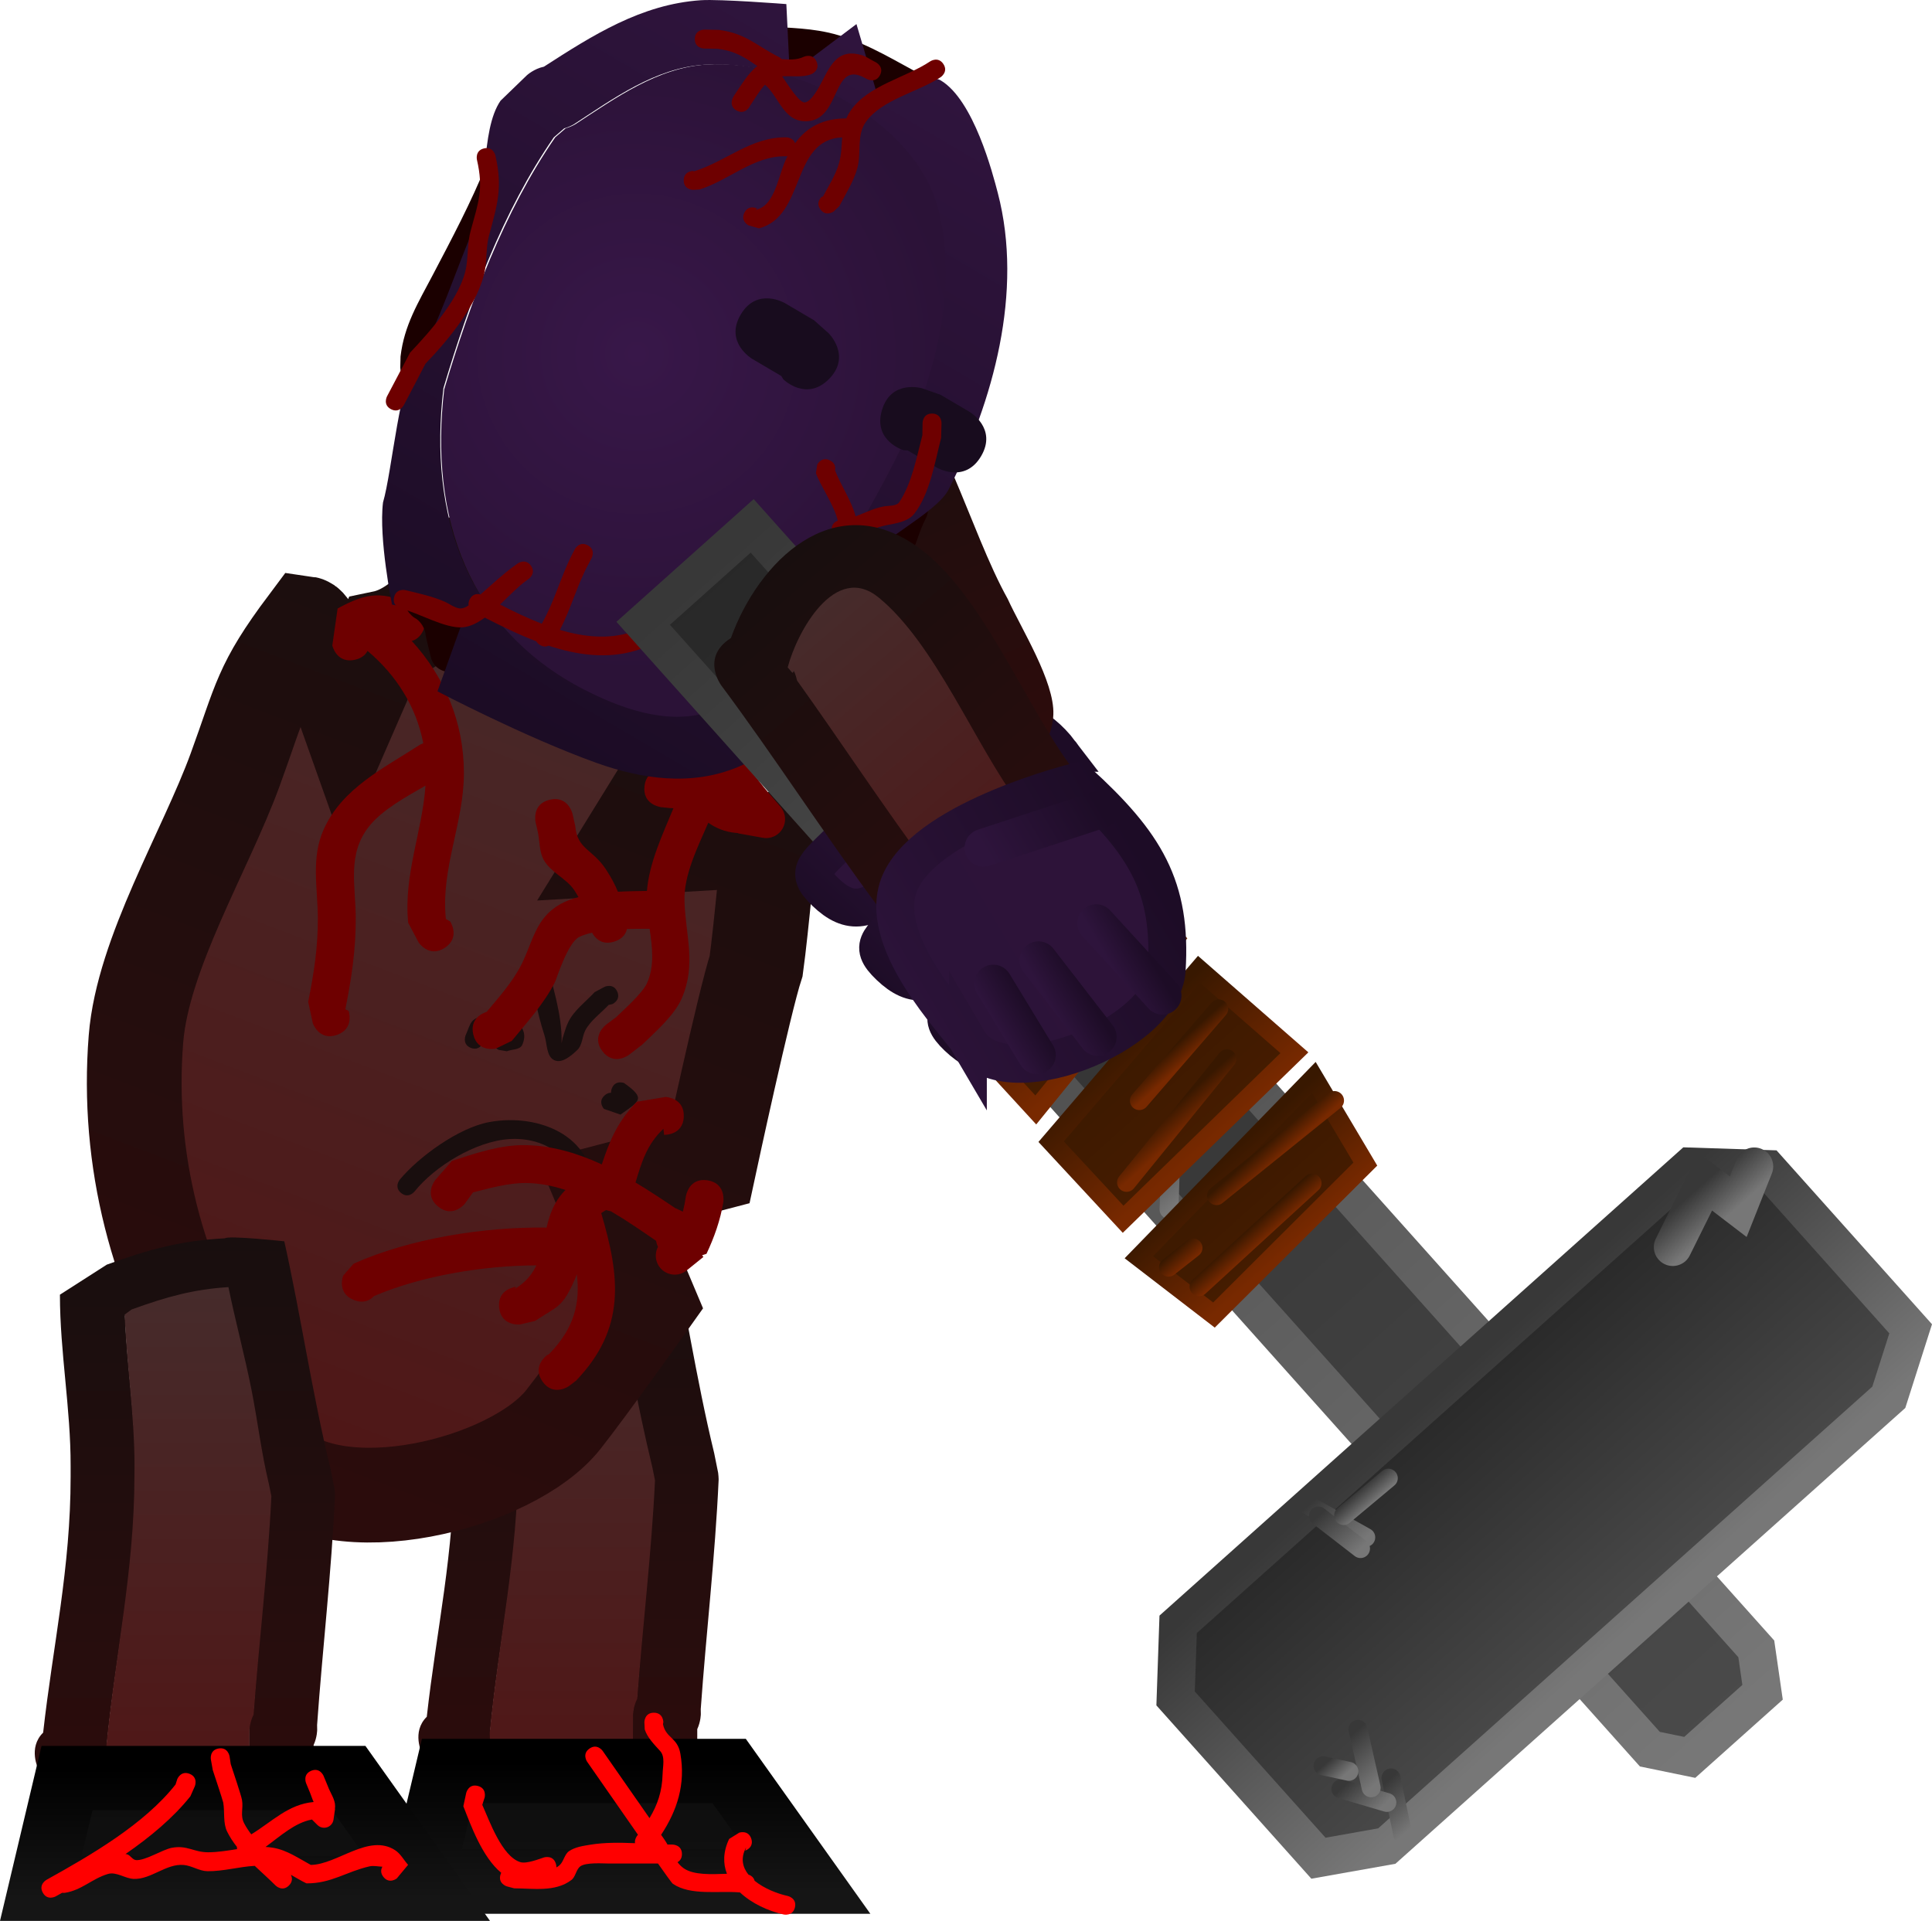 <svg version="1.1" xmlns="http://www.w3.org/2000/svg" xmlns:xlink="http://www.w3.org/1999/xlink" width="254.886" height="253.444" viewBox="0,0,254.886,253.444"><defs><linearGradient x1="417.446" y1="92.047" x2="395.106" y2="109.047" gradientUnits="userSpaceOnUse" id="color-1"><stop offset="0" stop-color="#2d1339"/><stop offset="1" stop-color="#2c1339"/></linearGradient><linearGradient x1="417.446" y1="92.047" x2="395.106" y2="109.047" gradientUnits="userSpaceOnUse" id="color-2"><stop offset="0" stop-color="#1d0c26"/><stop offset="1" stop-color="#2e143c"/></linearGradient><linearGradient x1="378.854" y1="36.245" x2="405.456" y2="97.653" gradientUnits="userSpaceOnUse" id="color-3"><stop offset="0" stop-color="#180e0e"/><stop offset="1" stop-color="#2e0c0c"/></linearGradient><linearGradient x1="382.162" y1="43.611" x2="402.054" y2="89.53" gradientUnits="userSpaceOnUse" id="color-4"><stop offset="0" stop-color="#462b2b"/><stop offset="1" stop-color="#501616"/></linearGradient><linearGradient x1="401.547" y1="99.508" x2="396.644" y2="104.077" gradientUnits="userSpaceOnUse" id="color-5"><stop offset="0" stop-color="#1d0c26"/><stop offset="1" stop-color="#2e143c"/></linearGradient><linearGradient x1="353.729" y1="148.975" x2="353.729" y2="232.876" gradientUnits="userSpaceOnUse" id="color-6"><stop offset="0" stop-color="#180e0e"/><stop offset="1" stop-color="#2e0c0c"/></linearGradient><linearGradient x1="354.228" y1="158.393" x2="354.228" y2="224.861" gradientUnits="userSpaceOnUse" id="color-7"><stop offset="0" stop-color="#462b2b"/><stop offset="1" stop-color="#501616"/></linearGradient><linearGradient x1="366.721" y1="223.094" x2="366.721" y2="240.149" gradientUnits="userSpaceOnUse" id="color-8"><stop offset="0" stop-color="#0d0d0d"/><stop offset="1" stop-color="#111111"/></linearGradient><linearGradient x1="366.721" y1="223.094" x2="366.721" y2="240.149" gradientUnits="userSpaceOnUse" id="color-9"><stop offset="0" stop-color="#000000"/><stop offset="1" stop-color="#151515"/></linearGradient><linearGradient x1="361.633" y1="58.965" x2="313.868" y2="184.556" gradientUnits="userSpaceOnUse" id="color-10"><stop offset="0" stop-color="#462b2b"/><stop offset="1" stop-color="#501616"/></linearGradient><linearGradient x1="361.811" y1="59.032" x2="314.046" y2="184.624" gradientUnits="userSpaceOnUse" id="color-11"><stop offset="0" stop-color="#190e0e"/><stop offset="1" stop-color="#2b0c0c"/></linearGradient><linearGradient x1="394.103" y1="-3.459" x2="342.765" y2="83.703" gradientUnits="userSpaceOnUse" id="color-12"><stop offset="0" stop-color="#2f143d"/><stop offset="1" stop-color="#1c0c25"/></linearGradient><radialGradient cx="362.772" cy="37.334" r="42.252" gradientUnits="userSpaceOnUse" id="color-13"><stop offset="0" stop-color="#381749"/><stop offset="1" stop-color="#2b1237"/></radialGradient><linearGradient x1="377.13" y1="63.782" x2="368.783" y2="77.954" gradientUnits="userSpaceOnUse" id="color-14"><stop offset="0" stop-color="#180c1e"/><stop offset="1" stop-color="#180c1e" stop-opacity="0"/></linearGradient><linearGradient x1="386.863" y1="68.651" x2="378.516" y2="82.823" gradientUnits="userSpaceOnUse" id="color-15"><stop offset="0" stop-color="#180c1e"/><stop offset="1" stop-color="#180c1e" stop-opacity="0"/></linearGradient><linearGradient x1="506.454" y1="218.231" x2="370.769" y2="66.468" gradientUnits="userSpaceOnUse" id="color-16"><stop offset="0" stop-color="#4a4a4a"/><stop offset="1" stop-color="#282828"/></linearGradient><linearGradient x1="506.454" y1="218.231" x2="370.769" y2="66.468" gradientUnits="userSpaceOnUse" id="color-17"><stop offset="0" stop-color="#777777"/><stop offset="1" stop-color="#383838"/></linearGradient><linearGradient x1="494.942" y1="204.496" x2="468.176" y2="174.558" gradientUnits="userSpaceOnUse" id="color-18"><stop offset="0" stop-color="#4a4a4a"/><stop offset="1" stop-color="#282828"/></linearGradient><linearGradient x1="494.942" y1="204.496" x2="468.176" y2="174.558" gradientUnits="userSpaceOnUse" id="color-19"><stop offset="0" stop-color="#777777"/><stop offset="1" stop-color="#383838"/></linearGradient><linearGradient x1="465.24" y1="231.481" x2="460.803" y2="226.518" gradientUnits="userSpaceOnUse" id="color-20"><stop offset="0" stop-color="#777777"/><stop offset="1" stop-color="#383838"/></linearGradient><linearGradient x1="460.451" y1="229.581" x2="456.867" y2="225.573" gradientUnits="userSpaceOnUse" id="color-21"><stop offset="0" stop-color="#777777"/><stop offset="1" stop-color="#383838"/></linearGradient><linearGradient x1="461.055" y1="225.263" x2="456.447" y2="220.11" gradientUnits="userSpaceOnUse" id="color-22"><stop offset="0" stop-color="#777777"/><stop offset="1" stop-color="#383838"/></linearGradient><linearGradient x1="455.915" y1="225.05" x2="454.038" y2="222.951" gradientUnits="userSpaceOnUse" id="color-23"><stop offset="0" stop-color="#777777"/><stop offset="1" stop-color="#383838"/></linearGradient><linearGradient x1="457.858" y1="194.438" x2="452.397" y2="188.33" gradientUnits="userSpaceOnUse" id="color-24"><stop offset="0" stop-color="#777777"/><stop offset="1" stop-color="#383838"/></linearGradient><linearGradient x1="457.74" y1="195.402" x2="453.133" y2="190.249" gradientUnits="userSpaceOnUse" id="color-25"><stop offset="0" stop-color="#777777"/><stop offset="1" stop-color="#383838"/></linearGradient><linearGradient x1="459.768" y1="189.084" x2="458.102" y2="187.22" gradientUnits="userSpaceOnUse" id="color-26"><stop offset="0" stop-color="#777777"/><stop offset="1" stop-color="#383838"/></linearGradient><linearGradient x1="435.815" y1="147.675" x2="429.331" y2="140.422" gradientUnits="userSpaceOnUse" id="color-27"><stop offset="0" stop-color="#777777"/><stop offset="1" stop-color="#383838"/></linearGradient><linearGradient x1="431.283" y1="142.798" x2="427.7" y2="138.79" gradientUnits="userSpaceOnUse" id="color-28"><stop offset="0" stop-color="#777777"/><stop offset="1" stop-color="#383838"/></linearGradient><linearGradient x1="431.26" y1="138.354" x2="425.799" y2="132.247" gradientUnits="userSpaceOnUse" id="color-29"><stop offset="0" stop-color="#777777"/><stop offset="1" stop-color="#383838"/></linearGradient><linearGradient x1="449.474" y1="154.694" x2="439.748" y2="143.815" gradientUnits="userSpaceOnUse" id="color-30"><stop offset="0" stop-color="#461c00"/><stop offset="1" stop-color="#3b1900"/></linearGradient><linearGradient x1="449.474" y1="154.694" x2="439.748" y2="143.815" gradientUnits="userSpaceOnUse" id="color-31"><stop offset="0" stop-color="#782900"/><stop offset="1" stop-color="#381800"/></linearGradient><linearGradient x1="438.539" y1="141.118" x2="426.594" y2="127.758" gradientUnits="userSpaceOnUse" id="color-32"><stop offset="0" stop-color="#461c00"/><stop offset="1" stop-color="#3b1900"/></linearGradient><linearGradient x1="438.539" y1="141.118" x2="426.594" y2="127.758" gradientUnits="userSpaceOnUse" id="color-33"><stop offset="0" stop-color="#782900"/><stop offset="1" stop-color="#381800"/></linearGradient><linearGradient x1="425.967" y1="127.632" x2="412.657" y2="112.746" gradientUnits="userSpaceOnUse" id="color-34"><stop offset="0" stop-color="#461c00"/><stop offset="1" stop-color="#3b1900"/></linearGradient><linearGradient x1="425.967" y1="127.632" x2="412.657" y2="112.746" gradientUnits="userSpaceOnUse" id="color-35"><stop offset="0" stop-color="#782900"/><stop offset="1" stop-color="#381800"/></linearGradient><linearGradient x1="435.08" y1="139.746" x2="432.862" y2="137.265" gradientUnits="userSpaceOnUse" id="color-36"><stop offset="0" stop-color="#782900"/><stop offset="1" stop-color="#381800"/></linearGradient><linearGradient x1="435.109" y1="130.752" x2="433.442" y2="128.888" gradientUnits="userSpaceOnUse" id="color-37"><stop offset="0" stop-color="#782900"/><stop offset="1" stop-color="#381800"/></linearGradient><linearGradient x1="417.337" y1="124.318" x2="415.671" y2="122.454" gradientUnits="userSpaceOnUse" id="color-38"><stop offset="0" stop-color="#782900"/><stop offset="1" stop-color="#381800"/></linearGradient><linearGradient x1="407.969" y1="123.25" x2="406.302" y2="121.386" gradientUnits="userSpaceOnUse" id="color-39"><stop offset="0" stop-color="#782900"/><stop offset="1" stop-color="#381800"/></linearGradient><linearGradient x1="445.202" y1="154.524" x2="443.535" y2="152.661" gradientUnits="userSpaceOnUse" id="color-40"><stop offset="0" stop-color="#782900"/><stop offset="1" stop-color="#381800"/></linearGradient><linearGradient x1="447.837" y1="143.068" x2="446.171" y2="141.204" gradientUnits="userSpaceOnUse" id="color-41"><stop offset="0" stop-color="#782900"/><stop offset="1" stop-color="#381800"/></linearGradient><linearGradient x1="435.335" y1="157.508" x2="433.668" y2="155.644" gradientUnits="userSpaceOnUse" id="color-42"><stop offset="0" stop-color="#782900"/><stop offset="1" stop-color="#381800"/></linearGradient><linearGradient x1="506.238" y1="151.495" x2="502.655" y2="147.487" gradientUnits="userSpaceOnUse" id="color-43"><stop offset="0" stop-color="#777777"/><stop offset="1" stop-color="#383838"/></linearGradient><linearGradient x1="303.117" y1="153.926" x2="303.117" y2="234.965" gradientUnits="userSpaceOnUse" id="color-44"><stop offset="0" stop-color="#180e0e"/><stop offset="1" stop-color="#2e0c0c"/></linearGradient><linearGradient x1="303.616" y1="160.481" x2="303.616" y2="226.949" gradientUnits="userSpaceOnUse" id="color-45"><stop offset="0" stop-color="#462b2b"/><stop offset="1" stop-color="#501616"/></linearGradient><linearGradient x1="316.538" y1="224.028" x2="316.538" y2="241.083" gradientUnits="userSpaceOnUse" id="color-46"><stop offset="0" stop-color="#0d0d0d"/><stop offset="1" stop-color="#111111"/></linearGradient><linearGradient x1="316.538" y1="224.028" x2="316.538" y2="241.083" gradientUnits="userSpaceOnUse" id="color-47"><stop offset="0" stop-color="#000000"/><stop offset="1" stop-color="#151515"/></linearGradient><linearGradient x1="385.783" y1="111.04" x2="401.322" y2="94.711" gradientUnits="userSpaceOnUse" id="color-48"><stop offset="0" stop-color="#2d1339"/><stop offset="1" stop-color="#2c1339"/></linearGradient><linearGradient x1="385.783" y1="111.04" x2="401.322" y2="94.711" gradientUnits="userSpaceOnUse" id="color-49"><stop offset="0" stop-color="#1d0c26"/><stop offset="1" stop-color="#2e143c"/></linearGradient><linearGradient x1="394.226" y1="120.79" x2="409.765" y2="104.461" gradientUnits="userSpaceOnUse" id="color-50"><stop offset="0" stop-color="#2d1339"/><stop offset="1" stop-color="#2c1339"/></linearGradient><linearGradient x1="394.226" y1="120.79" x2="409.765" y2="104.461" gradientUnits="userSpaceOnUse" id="color-51"><stop offset="0" stop-color="#1d0c26"/><stop offset="1" stop-color="#2e143c"/></linearGradient><linearGradient x1="403.222" y1="130.139" x2="418.761" y2="113.81" gradientUnits="userSpaceOnUse" id="color-52"><stop offset="0" stop-color="#2d1339"/><stop offset="1" stop-color="#2c1339"/></linearGradient><linearGradient x1="403.222" y1="130.139" x2="418.761" y2="113.81" gradientUnits="userSpaceOnUse" id="color-53"><stop offset="0" stop-color="#1d0c26"/><stop offset="1" stop-color="#2e143c"/></linearGradient><linearGradient x1="415.071" y1="119.562" x2="424.024" y2="98.875" gradientUnits="userSpaceOnUse" id="color-54"><stop offset="0" stop-color="#2d1339"/><stop offset="1" stop-color="#2c1339"/></linearGradient><linearGradient x1="415.071" y1="119.562" x2="424.024" y2="98.875" gradientUnits="userSpaceOnUse" id="color-55"><stop offset="0" stop-color="#1d0c26"/><stop offset="1" stop-color="#2e143c"/></linearGradient><linearGradient x1="379.678" y1="66.091" x2="422.689" y2="116.79" gradientUnits="userSpaceOnUse" id="color-56"><stop offset="0" stop-color="#180e0e"/><stop offset="1" stop-color="#2e0c0c"/></linearGradient><linearGradient x1="384.746" y1="72.344" x2="416.926" y2="110.277" gradientUnits="userSpaceOnUse" id="color-57"><stop offset="0" stop-color="#462b2b"/><stop offset="1" stop-color="#501616"/></linearGradient><linearGradient x1="431.609" y1="106.888" x2="394.929" y2="128.406" gradientUnits="userSpaceOnUse" id="color-58"><stop offset="0" stop-color="#2d1339"/><stop offset="1" stop-color="#2c1339"/></linearGradient><linearGradient x1="431.609" y1="106.888" x2="394.929" y2="128.406" gradientUnits="userSpaceOnUse" id="color-59"><stop offset="0" stop-color="#1d0c26"/><stop offset="1" stop-color="#2e143c"/></linearGradient><linearGradient x1="429.877" y1="115.982" x2="425.564" y2="118.512" gradientUnits="userSpaceOnUse" id="color-60"><stop offset="0" stop-color="#1d0c26"/><stop offset="1" stop-color="#2e143c"/></linearGradient><linearGradient x1="421.787" y1="121.147" x2="417.475" y2="123.677" gradientUnits="userSpaceOnUse" id="color-61"><stop offset="0" stop-color="#1d0c26"/><stop offset="1" stop-color="#2e143c"/></linearGradient><linearGradient x1="414.793" y1="123.887" x2="410.48" y2="126.417" gradientUnits="userSpaceOnUse" id="color-62"><stop offset="0" stop-color="#1d0c26"/><stop offset="1" stop-color="#2e143c"/></linearGradient><linearGradient x1="423.09" y1="95.941" x2="409.354" y2="103.999" gradientUnits="userSpaceOnUse" id="color-63"><stop offset="0" stop-color="#1d0c26"/><stop offset="1" stop-color="#2e143c"/></linearGradient></defs><g transform="translate(-278.726,9.344)"><g data-paper-data="{&quot;isPaintingLayer&quot;:true}" fill-rule="nonzero" stroke-linejoin="miter" stroke-miterlimit="10" stroke-dasharray="" stroke-dashoffset="0" style="mix-blend-mode: normal"><g><path d="M418.617,89.981c5.894,7.746 1.915,15.985 -4.254,20.679c-6.169,4.694 -12.262,2.944 -18.156,-4.802c-5.894,-7.746 -4.505,-11.662 1.664,-16.356c6.169,-4.694 14.852,-7.266 20.746,0.479z" fill="url(#color-1)" stroke="url(#color-2)" stroke-width="5" stroke-linecap="butt"/><g stroke="none" stroke-width="0.5" stroke-linecap="butt"><path d="M377.394,53.78c4.713,8.819 9.082,17.82 13.974,26.577c1.16,2.077 3.426,8.646 5.363,9.989c1.518,1.053 3.687,-0.5 5.428,-1.119c10.182,-3.621 5.696,-7.331 1.905,-15.696c-4.771,-8.527 -8.046,-22.079 -14.661,-29.131c-5.111,-5.449 -11.204,3.057 -13.01,7.518c0.109,0.2 0.217,0.4 0.325,0.601l0.4,-0.104c0,0 0.22,0.571 0.277,1.365zM369.343,46.984c4.889,-9.496 15.96,-18.014 25.98,-8.722c7.585,7.033 11.293,22.353 16.352,31.423c1.787,3.926 6.179,10.882 6.019,15.233c-0.343,9.344 -17.117,17.32 -25.234,12.809c-3.631,-2.018 -6.545,-9.647 -8.536,-13.211c-5.806,-10.393 -10.867,-21.148 -16.663,-31.507c0,0 -2.079,-3.722 1.643,-5.802c0.149,-0.083 0.296,-0.157 0.439,-0.223z" fill="url(#color-3)"/><path d="M376.991,52.301l-0.144,0.33c-0.108,-0.2 -0.473,-0.626 -0.581,-0.826c1.806,-4.461 8.001,-13.022 13.112,-7.574c6.615,7.052 10.06,20.863 14.831,29.39c3.791,8.365 8.197,12.142 -1.985,15.763c-1.74,0.619 -3.947,2.182 -5.465,1.129c-1.936,-1.343 -4.247,-7.91 -5.407,-9.987c-4.892,-8.757 -9.375,-18.036 -14.089,-26.855c-0.057,-0.793 -0.272,-1.37 -0.272,-1.37z" data-paper-data="{&quot;noHover&quot;:false,&quot;origItem&quot;:[&quot;Path&quot;,{&quot;applyMatrix&quot;:true,&quot;segments&quot;:[[[616.01757,324.85208],[0.42222,0.19775],[-5.862,-0.10908]],[[598.41748,324.4053],[5.88139,0],[-1.39497,0]],[[591.77102,324.29391],[1.24103,-0.60726],[-0.97287,0.47604]],[[590.7917,327.39212],[0.18086,-1.06789],[-1.058,6.24707]],[[598.28123,332.85556],[-5.36576,-0.45131],[5.72909,-0.0041]],[[617.38488,333.68111],[-5.50117,1.3696],[4.2505,-1.05822]],[[617.25671,324.87154],[1.76693,2.20033],[-0.1335,-0.00169]],[[616.85624,324.86607],[0.13349,0.00196],[0,0]],[616.79521,325.10061]],&quot;closed&quot;:true}]}" fill="url(#color-4)"/></g><path d="M404.863,103.067l-11.534,-2.548" fill="none" stroke="url(#color-5)" stroke-width="5" stroke-linecap="round"/></g><g stroke-linecap="butt"><g><g data-paper-data="{&quot;index&quot;:null}" stroke="none" stroke-width="0.5"><path d="M335.539,224.238l-1.139,-2.235c0,0 -1.415,-2.83 0.631,-4.833c1.293,-11.555 3.625,-21.667 3.625,-33.78c0,0 0,-4.264 4.264,-4.264c4.264,0 4.264,4.264 4.264,4.264c0,0 0,4.264 -4.264,4.264c-4.264,0 -4.264,-4.264 -4.264,-4.264v-1.412c0.018,-7.57 -1.407,-14.976 -1.412,-22.589c0,0 0,-4.066 3.97,-4.257l2.602,-1.633c5.721,-2.074 10.28,-3.181 15.969,-3.473c0.478,-0.4 1.119,-0.727 1.976,-0.918c4.162,-0.925 5.087,3.237 5.087,3.237c2.218,9.982 3.69,20.116 6.099,30.039l0.508,2.521c0,0 0.039,0.197 0.058,0.513c0.029,0.316 0.02,0.516 0.02,0.516c-0.461,10.134 -1.64,20.124 -2.359,30.228l0.011,0.637c0,0 0,0.981 -0.471,2.002c0,1.372 0,2.744 0,4.116v4.108c0.067,1.447 -0.417,2.419 -1.065,3.071c-0.595,0.7 -1.524,1.263 -2.971,1.316c-12.517,1.058 -23.348,5.024 -31.138,-7.176zM362.186,216.802c0,0 0,-1.086 0.548,-2.163c0.71,-9.548 1.798,-18.999 2.256,-28.577l-0.331,-1.669c-2.063,-8.537 -3.454,-17.219 -5.209,-25.832c-4.495,0.277 -8.007,1.233 -12.72,2.953l-0.902,0.67c0.261,6.637 1.341,13.138 1.355,19.794v1.412c0,12.643 -2.647,23.572 -3.786,35.719l0.021,0.988c0,0 0,0.205 -0.045,0.526c4.363,5.943 11.645,3.969 18.812,2.795c0,-2.492 0,-5.358 0,-6.615z" fill="url(#color-6)"/><path d="M362.227,223.583c-7.167,1.174 -14.55,3.143 -18.913,-2.801c0.045,-0.321 0.044,-0.526 0.044,-0.526l-0.023,-0.988c1.139,-12.147 3.738,-23.365 3.738,-36.008l0.01,-1.42c-0.014,-6.656 -1.04,-13.183 -1.302,-19.82l0.907,-0.671c4.713,-1.72 8.293,-2.679 12.787,-2.956c1.755,8.614 3.259,17.367 5.323,25.904l0.342,1.688c-0.458,9.578 -1.638,19.266 -2.348,28.815c-0.548,1.076 -0.556,2.165 -0.556,2.165c0,1.257 -0.01,4.127 -0.01,6.618z" data-paper-data="{&quot;noHover&quot;:false,&quot;origItem&quot;:[&quot;Path&quot;,{&quot;applyMatrix&quot;:true,&quot;segments&quot;:[[[329.34589,196.45675],[0,0.36854],[0,0]],[[329.50667,195.82278],[-0.16078,0.31546],[0.20811,-2.79922]],[[330.16794,187.44507],[-0.13425,2.80784],[0,0]],[[330.07085,186.95568],[0,0],[-0.60488,-2.50272]],[[328.54369,179.3825],[0.51447,2.5252],[-1.31764,0.08123]],[[324.81473,180.24814],[1.38162,-0.50411],[0,0]],[[324.55041,180.44449],[0,0],[0.07662,1.9458]],[[324.94774,186.24748],[-0.00418,-1.95127],[0,0]],[[324.94774,186.66137],[0,0],[0,3.7065]],[[323.83783,197.13298],[0.33393,-3.56105],[0,0]],[323.84403,197.42249],[[323.83081,197.57676],[0.01322,-0.09403],[1.27911,1.74231]],[[329.34589,198.39616],[-2.10106,0.34423],[0,-0.73049]]],&quot;closed&quot;:true}]}" fill="url(#color-7)"/></g><path d="M334.286,238.916l3.462,-14.589h37.177l10.385,14.589z" fill="url(#color-8)" stroke="url(#color-9)" stroke-width="8.5"/></g><path d="M341.759,226.294c1.212,0.306 0.906,1.518 0.906,1.518l-0.313,0.978c0.922,2.037 2.575,6.792 5.008,7.554c0.843,0.264 2.532,-0.432 3.148,-0.621c0,0 1.197,-0.359 1.556,0.838c0.054,0.179 0.073,0.34 0.066,0.483c0.148,-0.078 0.284,-0.17 0.405,-0.276c0.571,-0.502 0.651,-1.465 1.285,-1.885c0.816,-0.542 1.85,-0.681 2.816,-0.839c1.85,-0.303 3.859,-0.28 5.863,-0.196c-0.072,-0.525 0.275,-0.97 0.275,-0.97c0.039,-0.05 0.077,-0.099 0.115,-0.149c-1.902,-2.731 -3.803,-5.461 -5.705,-8.192l-0.999,-1.435c0,0 -0.714,-1.026 0.311,-1.74c1.026,-0.714 1.74,0.311 1.74,0.311c1.779,2.555 4.116,5.91 6.177,8.869c1.043,-1.726 1.67,-3.506 1.728,-5.82c0.026,-1.015 0.36,-2.274 -0.319,-3.029c-0.781,-0.868 -1.674,-1.741 -2.036,-2.852l-0.048,-0.957c0,0 0,-1.25 1.25,-1.25c1.25,0 1.25,1.25 1.25,1.25l-0.048,0.271c0.409,1.886 1.912,1.705 2.293,3.87c0.714,4.061 -0.429,7.518 -2.538,10.718c0.148,0.212 0.292,0.42 0.433,0.622c0.146,0.21 0.28,0.432 0.407,0.66c0.221,0.004 0.44,0.006 0.657,0.006c0,0 1.25,0 1.25,1.25c0,0.598 -0.286,0.91 -0.584,1.072c0.231,0.304 0.494,0.577 0.809,0.799c1.305,0.92 3.644,0.804 5.712,0.734c-0.524,-1.344 -0.52,-2.89 0.29,-4.597l1.337,-0.832c0,0 1.186,-0.395 1.581,0.791c0.395,1.186 -0.791,1.581 -0.791,1.581l0.109,-0.422c-0.753,1.396 -0.476,2.601 0.306,3.583c0.267,0.091 0.692,0.312 0.818,0.816c1.254,1.026 3.021,1.713 4.374,2.008c0,0 1.22,0.271 0.949,1.491c-0.271,1.22 -1.491,0.949 -1.491,0.949c-2.072,-0.467 -4.231,-1.472 -5.758,-2.909c-2.782,-0.247 -6.503,0.458 -8.853,-1.134c-0.14,-0.095 -1.125,-1.48 -1.966,-2.68c-2.176,0.002 -4.352,0.004 -6.528,-0.001c-0.699,-0.002 -3.006,-0.175 -3.728,0.378c-0.568,0.435 -0.602,1.365 -1.171,1.799c-2.13,1.624 -5.07,1.098 -7.542,1.098l-1.009,-0.269c0,0 -1.186,-0.395 -0.791,-1.581c0.025,-0.074 0.053,-0.143 0.083,-0.205c-2.496,-2.045 -4.02,-6.296 -4.994,-8.779l0.382,-1.774c0,0 0.306,-1.212 1.518,-0.906z" fill="#ff0000" stroke="none" stroke-width="0.5"/></g><g stroke-linecap="butt"><path d="M329.238,74.827c9.621,-2.001 14.512,-19.214 24.495,-17.834c13.031,1.801 21.534,22.788 21.534,22.788l-14.045,22.746l18.996,-1.114c0,0 -1.027,11.536 -1.733,16.675c-1.584,4.861 -6.176,26.246 -6.176,26.246l-14.053,3.668l6.109,14.495c0,0 -7.989,11.243 -11.333,15.47c-6.725,8.502 -30.081,14.405 -38.56,5.602c-1.861,-1.932 -5.402,-8.696 -6.712,-11.087c-8.304,-13.283 -12.362,-28.766 -11.098,-44.739c0.894,-11.303 9.166,-24.812 13.074,-35.494c3.383,-9.246 3.283,-11.101 9.419,-19.297c1.095,0.153 5.459,12.481 5.459,12.481z" data-paper-data="{&quot;noHover&quot;:false,&quot;origItem&quot;:[&quot;Path&quot;,{&quot;applyMatrix&quot;:true,&quot;segments&quot;:[[[676.95363,327.53763],[0.52277,-0.13029],[-1.28111,4.82322]],[[677.42355,343.54993],[-0.15471,-4.79615],[0.17873,5.54086]],[[677.97299,361.88541],[-1.65452,-5.27281],[2.33812,7.45136]],[[691.0677,380.04187],[-6.17325,-4.49245],[1.0278,0.84204]],[[696.10429,383.8304],[-1.19344,-0.53461],[5.43667,2.43539]],[[712.45871,374.29465],[-1.49146,5.06858],[2.76649,-9.40165]],[[713.03049,342.71279],[0.65934,9.6801],[-2.73024,-10.85366]],[[690.81498,319.65452],[14.83008,-3.71801],[-4.76467,1.19454]],[[677.83852,327.16594],[3.98524,-2.65696],[0,0]]],&quot;closed&quot;:true}],&quot;index&quot;:null}" fill="url(#color-10)" stroke="url(#color-11)" stroke-width="12.5"/><path d="M323.169,127.206c-2.364,0.813 -3.177,-1.551 -3.177,-1.551l-0.607,-2.817c0.753,-3.74 1.292,-7.202 1.274,-11.037c-0.019,-3.996 -0.932,-7.953 0.789,-11.748c2.456,-5.414 7.867,-8.021 12.617,-11.097c0,0 0.194,-0.126 0.503,-0.242c-0.927,-4.822 -3.588,-9.015 -7.352,-12.178c-0.262,0.501 -0.754,0.963 -1.654,1.168c-2.437,0.557 -2.994,-1.881 -2.994,-1.881l0.698,-4.882c4.012,-2.194 5.903,-2.267 10.085,-0.423c0,0 2.267,1.053 1.215,3.32c-0.397,0.854 -0.966,1.237 -1.521,1.383c4.327,4.716 6.9,10.757 6.883,17.478c-0.016,6.589 -3.069,12.565 -2.379,19.207l0.569,0.331c0,0 1.385,2.081 -0.696,3.466c-2.081,1.385 -3.466,-0.696 -3.466,-0.696l-1.381,-2.601c-0.619,-6.343 1.847,-11.959 2.288,-18.094c-2.613,1.513 -5.656,3.157 -7.405,5.325c-2.97,3.68 -1.812,7.788 -1.799,12.141c0.012,4.171 -0.556,7.973 -1.372,12.043l0.433,0.206c0,0 0.813,2.364 -1.551,3.177zM325.759,75.277l0.141,-0.047c-0.006,-0.01 -0.011,-0.019 -0.017,-0.029c-0.041,0.025 -0.082,0.05 -0.123,0.076z" fill="#6e0000" stroke="none" stroke-width="0.5"/><path d="M355.247,151.806c-1.168,-0.444 -0.724,-1.613 -0.724,-1.613l0.05,0.239c-0.055,-0.57 -0.11,-1.141 -0.165,-1.711c0.664,-5.225 -3.705,-8.082 -8.492,-7.774c-4.416,0.285 -9.816,3.557 -12.517,6.936c0,0 -0.791,0.968 -1.759,0.177c-0.968,-0.791 -0.177,-1.759 -0.177,-1.759c2.501,-3.005 7.739,-6.834 11.782,-7.591c6.758,-1.266 14.555,2.06 13.663,10.034c0.051,0.479 0.101,0.959 0.152,1.438l-0.201,0.9c0,0 -0.444,1.168 -1.613,0.724z" fill="#190e0e" stroke="none" stroke-width="0.5"/><path d="M360.154,121.481c0.512,1.14 -0.628,1.652 -0.628,1.652l-0.505,0.116c-0.946,1.027 -2.479,2.12 -3.103,3.408c-0.396,0.816 -0.365,1.894 -1.018,2.523c-0.799,0.768 -2.016,1.82 -3.029,1.369c-1.083,-0.482 -0.947,-2.177 -1.319,-3.303c-1.03,-3.12 -1.543,-6.533 -2.299,-9.732c0,0 -0.287,-1.217 0.929,-1.504c1.217,-0.287 1.504,0.929 1.504,0.929c0.875,3.702 2.215,7.518 2.13,11.295c-0.005,0.218 0.081,-0.43 0.148,-0.637c0.23,-0.709 0.414,-1.439 0.743,-2.108c0.758,-1.544 2.332,-2.691 3.475,-3.933l1.321,-0.704c0,0 1.14,-0.512 1.652,0.628z" fill="#190e0e" stroke="none" stroke-width="0.5"/><path d="M343.819,127.572c0.065,-0.172 0.146,-0.308 0.237,-0.417c-0.655,0.071 -1.385,0.295 -1.585,1.04c0,0 -0.444,1.168 -1.613,0.724c-1.168,-0.444 -0.724,-1.613 -0.724,-1.613c0.782,-1.782 0.545,-2.271 2.852,-2.729c2.007,-0.398 5.971,1.01 4.634,3.946c-0.303,0.665 -1.349,0.559 -2.024,0.838l-1.053,-0.176c0,0 -1.168,-0.444 -0.724,-1.613z" fill="#190e0e" stroke="none" stroke-width="0.5"/><path d="M351.266,96.168c2.437,-0.557 2.994,1.88 2.994,1.88l0.358,1.586c0.258,3.108 2.267,3.002 4.063,5.752c0.74,1.132 1.199,2.032 1.562,2.927c1.348,-0.073 2.666,-0.09 3.83,-0.105c0.301,-3.708 2.065,-7.452 3.496,-10.91c-0.17,-0.017 -0.339,-0.027 -0.505,-0.027l-1.122,-0.117c0,0 -2.482,-0.295 -2.187,-2.778c0.179,-1.502 1.158,-1.987 1.904,-2.136c-0.448,-0.463 -0.775,-1.178 -0.514,-2.251c0.592,-2.429 3.021,-1.837 3.021,-1.837c2.309,0.566 6.233,1.366 8.07,2.694c1.518,1.097 2.475,2.811 3.712,4.217l1.719,2.007c0.6,0.674 0.814,1.651 0.471,2.553c-0.44,1.158 -1.648,1.799 -2.823,1.564l-3.235,-0.582l0.006,-0.034c-0.077,-0.005 -0.155,-0.011 -0.232,-0.017c-1.519,-0.134 -2.675,-0.637 -3.686,-1.346c-1.407,3.244 -3.234,6.897 -3.14,10.289c0.129,4.661 1.621,8.387 -0.405,12.98c-0.958,2.172 -3.477,4.362 -5.152,5.995l-1.77,1.365c0,0 -1.992,1.511 -3.503,-0.482c-1.511,-1.992 0.482,-3.503 0.482,-3.503l1.307,-0.968c0.931,-0.9 3.511,-3.195 4.095,-4.502c1.019,-2.279 0.699,-4.756 0.345,-7.184c-0.888,0.004 -1.918,0 -2.985,0.031c-0.152,0.637 -0.585,1.312 -1.66,1.658c-1.711,0.551 -2.588,-0.525 -2.945,-1.173c-0.618,0.142 -1.188,0.324 -1.681,0.557c-1.527,0.722 -3.014,5.568 -3.202,5.941c-1.443,2.861 -3.692,5.314 -5.702,7.774l-2.098,1.02c0,0 -2.437,0.557 -2.994,-1.88c-0.484,-2.117 1.292,-2.815 1.767,-2.962c1.648,-1.969 3.454,-3.984 4.6,-6.273c1.525,-3.045 1.851,-6.129 5.151,-7.961c0.689,-0.382 1.492,-0.678 2.363,-0.906c-0.152,-0.275 -0.323,-0.562 -0.52,-0.866c-1.038,-1.608 -3.145,-2.378 -4.065,-4.056c-0.598,-1.09 -0.513,-2.432 -0.769,-3.648l-0.3,-1.292c0,0 -0.557,-2.437 1.88,-2.994z" fill="#6e0000" stroke="none" stroke-width="0.5"/><path d="M358.475,135.198c0.308,-0.283 0.607,-0.369 0.869,-0.357c-0.01,-0.167 0.018,-0.356 0.099,-0.57c0.444,-1.168 1.613,-0.724 1.613,-0.724c2.901,2.071 2.088,2.344 -0.473,4.171l-2.181,-0.754c0,0 -0.846,-0.92 0.074,-1.766z" fill="#190e0e" stroke="none" stroke-width="0.5"/><path d="M368.942,137.991c-0.104,2.498 -2.602,2.394 -2.602,2.394l-0.087,-0.793c-2.17,2.022 -2.879,4.402 -3.685,7.083c1.781,1.067 3.513,2.218 5.204,3.358l1.048,0.49c0.168,-0.675 0.297,-1.359 0.395,-2.044c0,0 0.379,-2.471 2.85,-2.092c2.471,0.379 2.092,2.85 2.092,2.85c-0.382,2.37 -1.201,4.677 -2.225,6.848l-0.579,0.194l0.175,0.217l-2.175,1.756c-0.671,0.563 -1.619,0.755 -2.496,0.421c-1.291,-0.491 -1.939,-1.935 -1.448,-3.225c0.036,-0.095 0.077,-0.186 0.123,-0.274c-0.128,-0.259 -0.208,-0.529 -0.252,-0.806c-1.896,-1.303 -3.887,-2.679 -5.961,-3.898c-0.18,-0.025 -0.371,-0.07 -0.573,-0.139c-0.02,-0.007 -0.04,-0.014 -0.06,-0.021c-0.233,0.131 -0.446,0.266 -0.642,0.407c2.505,8.46 3.261,15.221 -3.302,22.091l-0.947,0.727c0,0 -2.036,1.451 -3.487,-0.584c-1.451,-2.036 0.584,-3.487 0.584,-3.487l0.254,-0.13c3.406,-3.475 4.129,-6.829 3.682,-10.547c-0.086,0.24 -0.182,0.482 -0.29,0.726c-1.613,3.651 -2.154,3.414 -5.227,5.432l-1.997,0.466c0,0 -2.487,0.25 -2.738,-2.237c-0.25,-2.487 2.237,-2.738 2.237,-2.738l-0.175,0.283c1.446,-0.865 2.294,-1.932 2.849,-3.109c-6.949,0.024 -15.092,1.354 -21.413,4.053c-0.503,0.535 -1.349,1.017 -2.63,0.53c-2.337,-0.889 -1.448,-3.225 -1.448,-3.225l1.386,-1.583c7.477,-3.342 17.266,-4.876 25.454,-4.76c0.393,-1.683 0.958,-3.349 2.34,-4.805c0.051,-0.054 0.103,-0.106 0.157,-0.156c-1.718,-0.565 -3.479,-0.907 -5.278,-0.92c-2.243,-0.016 -4.773,0.69 -6.926,1.241l-1.091,1.508c0,0 -1.582,1.936 -3.518,0.354c-1.936,-1.582 -0.354,-3.518 -0.354,-3.518l2.185,-2.501c3.024,-0.989 6.405,-2.138 9.667,-2.083c3.563,0.059 6.915,1.067 10.101,2.547c1.034,-3.097 2.077,-5.684 4.63,-8.272l3.793,-0.631c0,0 2.498,0.104 2.394,2.602z" fill="#6e0000" stroke="none" stroke-width="0.5"/></g><g stroke="none" stroke-width="0.5" stroke-linecap="butt"><path d="M388.566,69.064c-1.461,-2.029 0.568,-3.49 0.568,-3.49l1.38,-0.934c4.033,-1.752 3.96,-4.135 5.93,-7.914c0,0 1.161,-2.214 3.375,-1.053c2.214,1.161 1.053,3.375 1.053,3.375c-1.01,1.911 -1.398,4.132 -2.542,5.966c-1.703,2.73 -3.057,2.914 -5.747,4.177l-0.527,0.439c0,0 -2.029,1.461 -3.49,-0.568z" fill="#1b0000"/><path d="M338.18,69.274c0.179,-0.019 0.373,-0.021 0.583,-0.005c2.492,0.195 2.297,2.688 2.297,2.688l-0.171,2.134l-0.404,2.99c-0.033,0.301 -0.122,0.6 -0.271,0.884c-0.641,1.223 -2.153,1.694 -3.375,1.053c-0.669,-0.351 -1.113,-0.962 -1.273,-1.644l-0.649,-2.702l0.037,-0.009l-0.057,-0.083c-0.038,-0.966 -0.681,-2.027 -1.549,-2.451c0,0 -2.087,-1.376 -0.711,-3.463c1.376,-2.087 3.463,-0.711 3.463,-0.711c0.648,0.483 1.432,0.838 2.081,1.32z" fill="#1b0000"/><path d="M333.984,41.619c-2.5,-0.049 -2.451,-2.548 -2.451,-2.548l0.036,-1.382c0.481,-4.118 2.319,-7.073 4.224,-10.7c2.495,-4.75 5.118,-9.696 7.119,-14.676c0,0 0.935,-2.318 3.254,-1.383c2.318,0.935 1.383,3.254 1.383,3.254c-2.077,5.132 -4.76,10.226 -7.329,15.129c-1.556,2.969 -3.398,5.533 -3.678,8.89l-0.01,0.967c0,0 -0.049,2.5 -2.548,2.451z" fill="#1b0000"/><path d="M380.813,2.042c-0.843,-0.868 -1.686,-1.735 -2.529,-2.603c0,0 -0.173,-0.18 -0.353,-0.481c-0.545,-0.107 -2.288,-0.615 -2.071,-2.717c0.256,-2.487 2.743,-2.231 2.743,-2.231c3.142,0.326 6.224,0.247 9.33,0.93c4.138,0.91 7.746,3.07 11.421,5.07l2.319,2.889c0,0 1.535,1.973 -0.438,3.508c-1.973,1.535 -3.508,-0.438 -3.508,-0.438l-4.102,0.483c-3.038,-1.511 -3.446,-5.896 -6.799,-6.636c-0.072,-0.016 -0.144,-0.031 -0.217,-0.046l0.221,0.179c0.937,0.729 1.248,2.045 0.677,3.134c-0.641,1.223 -2.153,1.694 -3.375,1.053c-0.065,-0.034 -0.129,-0.071 -0.19,-0.11l-2.879,-1.805l0.071,-0.113z" fill="#1b0000"/><g><path d="M351.787,8.78c-6.764,9.8 -11.159,21.688 -14.558,33.086c-1.983,16.731 2.899,31.863 18.993,39.802c5.034,2.483 11.202,4.552 16.745,2.248c5.406,-2.247 9.033,-7.795 12.291,-12.439l0.902,-2.216c3.49,-5.925 7.014,-11.774 10.125,-17.908c4.98,-9.745 8.635,-22.1 5.825,-33.103c-2.98,-11.664 -18.807,-19.809 -30.488,-19.05c-6.469,0.421 -11.975,4.461 -17.159,7.836c0,0 -0.525,0.34 -1.303,0.559zM392.503,75.999c-4.419,6.24 -9.083,12.79 -16.417,15.854c-6.129,2.561 -12.691,1.601 -18.661,-0.538c-9.39,-3.364 -20.983,-9.442 -20.983,-9.442l3.435,-9.574l-9.433,-1.874c0,0 -1.77,-8.707 -1.189,-13.469c1.214,-4.14 2.188,-16.387 4.637,-19.338c2.213,-2.667 5.5,-12.85 7.2,-16.442c2.104,-4.444 0.934,-13.257 3.673,-17.235l3.463,-3.347c0,0 0.936,-0.867 2.259,-1.14c6.387,-4.122 12.845,-8.242 20.709,-8.769c2.537,-0.17 11.272,0.51 11.272,0.51l0.452,9.272l8.798,-6.634l3.151,10.698c0,0 5.794,-4.55 7.947,-3.279c4.368,2.579 6.881,12.304 7.549,14.865c3.406,13.045 -0.605,27.47 -6.477,39.1c-1.646,3.239 -9.995,7.096 -11.797,10.232c-1.699,2.956 3.153,5.193 1.417,8.142l-0.507,1.479c0,0 -0.074,0.192 -0.231,0.475c-0.148,0.288 -0.267,0.456 -0.267,0.456z" data-paper-data="{&quot;index&quot;:null}" fill="url(#color-12)"/><path d="M353.359,7.583c0.778,-0.219 1.309,-0.561 1.309,-0.561c5.184,-3.375 10.77,-7.428 17.239,-7.848c11.681,-0.76 27.638,7.463 30.617,19.127c2.811,11.003 -0.83,23.515 -5.809,33.26c-3.112,6.133 -6.705,12.065 -10.195,17.99l-0.91,2.221c-3.258,4.644 -6.948,10.211 -12.354,12.458c-5.543,2.304 -11.777,0.229 -16.811,-2.254c-16.094,-7.939 -21.098,-23.225 -19.115,-39.956c3.4,-11.397 7.884,-23.445 14.648,-33.246z" data-paper-data="{&quot;noHover&quot;:false,&quot;origItem&quot;:[&quot;Path&quot;,{&quot;applyMatrix&quot;:true,&quot;segments&quot;:[[[671.09228,293.63325],[0,0],[-0.50118,6.96414]],[[673.5825,314.68052],[-1.67396,-6.76963],[3.97672,9.04261]],[[695.02141,329.13737],[-10.49315,0.77816],[3.28185,-0.24338]],[[704.15028,325.29034],[-2.11482,2.81329],[2.06259,-2.74382]],[[706.65855,315.34875],[-0.26422,3.31542],[0,0]],[[706.45502,313.96054],[0,0],[0,-4.03171]],[[706.24174,301.9005],[0.25297,4.02447],[-0.38383,-6.40502]],[[699.33412,283.4432],[4.6941,4.72241],[-4.97613,-5.00614]],[[678.26275,282.89097],[5.67532,-3.85953],[-3.14292,2.13736]],[[671.92541,291.95545],[1.61496,-3.24753],[0,0]],[[671.43327,292.62555],[0.3281,-0.342],[0,0]]],&quot;closed&quot;:true}],&quot;index&quot;:null}" fill="url(#color-13)"/><path d="M388.1,40.659c-2.99,3.039 -6.03,0.049 -6.03,0.049l-0.267,-0.441c-1.282,-0.755 -2.565,-1.511 -3.847,-2.266c0,0 -3.674,-2.164 -1.51,-5.838c2.164,-3.674 5.838,-1.51 5.838,-1.51c1.282,0.755 2.565,1.511 3.847,2.266l1.92,1.71c0,0 3.039,2.99 0.049,6.03z" data-paper-data="{&quot;index&quot;:null}" fill="#180c1e"/><path d="M369.024,78.096c-3.387,-1.995 -1.392,-5.382 -1.392,-5.382l1.913,-3.233c0.575,-1.336 1.15,-2.673 1.724,-4.009c0,0 1.559,-3.608 5.167,-2.049c3.608,1.559 2.049,5.167 2.049,5.167c-0.644,1.484 -1.288,2.968 -1.932,4.452l-2.148,3.662c0,0 -1.995,3.387 -5.382,1.392z" data-paper-data="{&quot;index&quot;:null}" fill="url(#color-14)"/><path d="M378.758,82.965c-3.387,-1.995 -1.392,-5.382 -1.392,-5.382l1.913,-3.233c0.575,-1.336 1.15,-2.673 1.724,-4.009c0,0 1.559,-3.608 5.167,-2.049c3.608,1.559 2.049,5.167 2.049,5.167c-0.644,1.484 -1.288,2.968 -1.932,4.452l-2.148,3.662c0,0 -1.995,3.387 -5.382,1.392z" data-paper-data="{&quot;index&quot;:null}" fill="url(#color-15)"/><path d="M395.08,44.77c1.208,-4.089 5.297,-2.881 5.297,-2.881l2.427,0.85c1.282,0.755 2.565,1.51 3.847,2.266c0,0 3.674,2.164 1.51,5.838c-2.164,3.674 -5.838,1.51 -5.838,1.51c-1.282,-0.755 -2.565,-1.511 -3.847,-2.266l-0.515,-0.02c0,0 -4.089,-1.208 -2.881,-5.297z" data-paper-data="{&quot;index&quot;:null}" fill="#180c1e"/></g><path d="M330.309,44.644c-1.107,-0.581 -0.526,-1.688 -0.526,-1.688l0.095,-0.181c0.978,-1.864 1.953,-3.728 2.943,-5.585c2.646,-2.806 6.839,-7.449 7.434,-11.431c0.231,-1.547 0.144,-3.094 0.562,-4.639c1.034,-3.82 1.73,-5.466 0.831,-9.386c0,0 -0.28,-1.218 0.939,-1.498c1.218,-0.28 1.498,0.939 1.498,0.939c0.97,4.231 0.267,6.457 -0.839,10.539c-0.405,1.494 -0.273,3.004 -0.531,4.494c-0.766,4.417 -4.849,9.317 -7.862,12.44c-0.909,1.769 -1.837,3.528 -2.761,5.289l-0.095,0.181c0,0 -0.581,1.107 -1.688,0.526z" fill="#6e0000"/><path d="M356.253,62.595c1.107,0.581 0.526,1.688 0.526,1.688l-0.38,0.725c-1.521,2.774 -2.3,5.871 -3.811,8.76c3.145,0.93 6.365,1.266 9.353,0.314l0.276,-0.086c0,0 1.193,-0.372 1.565,0.821c0.372,1.193 -0.821,1.565 -0.821,1.565l-0.276,0.086c-3.839,1.176 -7.788,0.632 -11.59,-0.621c-0.297,0.144 -0.7,0.192 -1.177,-0.123c-0.214,-0.141 -0.355,-0.296 -0.444,-0.455c-2.359,-0.901 -4.645,-2.025 -6.795,-3.121c-0.946,0.692 -1.913,1.19 -2.881,1.274c-2.336,0.204 -5.829,-1.902 -8.159,-2.468c0,0 -1.215,-0.295 -0.92,-1.51c0.295,-1.215 1.51,-0.92 1.51,-0.92c1.766,0.429 3.551,0.807 5.222,1.544c0.475,0.209 1.436,0.915 2.087,0.866c0.374,-0.028 0.706,-0.187 1.014,-0.408c-0.042,-0.227 -0.013,-0.498 0.151,-0.81c0.399,-0.761 1.048,-0.724 1.414,-0.627c1.526,-1.321 2.882,-2.629 4.534,-3.818l0.371,-0.267c0,0 1.014,-0.73 1.745,0.284c0.73,1.014 -0.284,1.745 -0.284,1.745l-0.371,0.267c-1.046,0.753 -2.198,1.966 -3.412,3.116c1.725,0.895 3.583,1.795 5.501,2.533c1.693,-2.972 2.47,-6.123 3.983,-9.105l0.38,-0.725c0,0 0.581,-1.107 1.688,-0.526z" fill="#6e0000"/><path d="M401.718,45.222c1.25,0.029 1.221,1.278 1.221,1.278l-0.053,1.937c-0.814,3.152 -1.488,7.408 -3.56,10.021c-0.809,1.02 -2.334,1.237 -3.612,1.483c-1.543,0.297 -2.842,1.012 -4.279,1.466c-0.737,1.401 -2.377,2.849 -1.806,4.091c1.156,0.227 2.249,0.739 3.229,1.828c0.991,1.1 1.035,2.081 1.335,3.431c0,0 0.263,1.222 -0.96,1.485c-1.222,0.263 -1.485,-0.96 -1.485,-0.96c-0.415,-2.024 -1.485,-2.908 -2.872,-3.287c-0.844,2.266 -0.658,4.713 -1.481,7.065l-1.781,0.902c0,0 -1.243,0.131 -1.374,-1.112c-0.111,-1.055 0.767,-1.309 1.036,-1.362c0.552,-1.937 0.58,-3.866 1.107,-5.765c-1.934,-0.019 -4.059,0.188 -5.819,-0.428l-1.25,-0.641c0,0 -1.107,-0.581 -0.526,-1.688c0.581,-1.107 1.688,-0.526 1.688,-0.526l0.925,0.499c1.87,0.676 3.847,0.439 5.75,0.398c-0.067,-1.616 1.035,-2.506 1.7,-3.861c-0.195,-0.166 -0.354,-0.424 -0.396,-0.826c-0.087,-0.828 0.435,-1.162 0.794,-1.294c-0.367,-1.856 -2.444,-4.898 -2.88,-6.288l0.181,-1.134c0,0 0.581,-1.107 1.688,-0.526c0.692,0.363 0.724,0.932 0.652,1.307c0.672,1.803 2.192,4.042 2.714,6.065c1.206,-0.442 2.346,-1.044 3.683,-1.302c0.717,-0.138 1.702,0.006 2.105,-0.603c1.651,-2.497 2.263,-5.93 3.019,-8.785l0.029,-1.647c0,0 0.029,-1.25 1.278,-1.221z" fill="#6e0000"/><path d="M368.93,14.433c0.024,-1.25 1.274,-1.225 1.274,-1.225l0.061,0.065c4.264,-1.323 7.535,-4.565 12.201,-4.496c0,0 0.893,0.017 1.155,0.778c1.538,-2.126 3.693,-3.28 6.757,-3.277c0.143,-0.332 0.324,-0.666 0.556,-1.006c2.296,-3.369 7.267,-4.348 10.513,-6.521c0,0 1.04,-0.694 1.734,0.346c0.694,1.04 -0.346,1.734 -0.346,1.734c-2.945,1.958 -7.745,2.933 -9.869,5.899c-1.252,1.749 -0.584,4.069 -1.126,6.075c-0.482,1.785 -1.539,3.436 -2.389,5.058l-0.748,0.701c0,0 -1.014,0.73 -1.745,-0.284c-0.73,-1.014 0.284,-1.745 0.284,-1.745l-0.005,0.166c0.76,-1.449 1.759,-2.961 2.192,-4.556c0.324,-1.193 0.323,-2.291 0.406,-3.364c-6.819,0.318 -4.769,10.371 -10.977,12.005l-1.387,-0.4c0,0 -1.107,-0.581 -0.526,-1.688c0.581,-1.107 1.688,-0.526 1.688,-0.526l-0.299,0.17c2.411,-0.308 3.026,-4.029 3.802,-5.993c0.15,-0.379 0.308,-0.742 0.477,-1.088c-0.116,0.017 -0.193,0.015 -0.193,0.015c-4.217,-0.106 -7.51,3.162 -11.408,4.383l-0.854,0.048c0,0 -1.25,-0.024 -1.225,-1.274z" fill="#6e0000"/><path d="M370.391,-4.214c0.024,-1.25 1.274,-1.225 1.274,-1.225l1.896,0.039c3.588,0.451 5.022,2.134 7.931,3.58c0,0 0.182,0.095 0.359,0.282c0.969,0.041 1.918,0.162 2.953,-0.326c0,0 1.145,-0.502 1.647,0.643c0.502,1.145 -0.643,1.647 -0.643,1.647c-1.18,0.491 -2.638,0.214 -3.889,0.307c0.874,1.265 2.286,3.554 3.011,3.438c0.89,-0.142 1.886,-2.077 2.237,-2.759c1.204,-2.334 2.217,-4.409 5.312,-3.46c0.52,0.16 0.969,0.496 1.454,0.744l0.362,0.19c0,0 1.107,0.581 0.526,1.688c-0.581,1.107 -1.688,0.526 -1.688,0.526l-0.362,-0.19c-4.279,-2.317 -3.098,5.461 -7.511,5.739c-3.138,0.198 -3.735,-3.195 -5.579,-4.789c0,0 -0.01,-0.009 -0.028,-0.027c-0.791,0.838 -1.424,1.991 -2.018,2.844l-0.015,0.048c0,0 -0.581,1.107 -1.688,0.526c-1.107,-0.581 -0.526,-1.688 -0.526,-1.688l0.176,-0.314c0.878,-1.262 1.791,-2.897 3.061,-3.885c-1.595,-1.055 -2.776,-1.964 -5.262,-2.272l-1.765,-0.033c0,0 -1.25,-0.024 -1.225,-1.274z" fill="#6e0000"/></g><g><path d="M377.958,60.04l132.473,148.17l0.828,5.726l-9.609,8.591l-5.26,-1.083l-132.81,-148.548z" fill="url(#color-16)" stroke="url(#color-17)" stroke-width="5" stroke-linecap="butt"/><path d="M511.949,144.898l18.847,21.081l-2.882,9.037l-66.228,59.212l-9.019,1.603l-18.847,-21.081l0.337,-9.777l67.564,-60.406z" fill="url(#color-18)" stroke="url(#color-19)" stroke-width="5" stroke-linecap="butt"/><path d="M462.235,225.238l1.574,7.522" fill="none" stroke="url(#color-20)" stroke-width="2.5" stroke-linecap="round"/><path d="M461.691,228.472l-6.065,-1.79" fill="none" stroke="url(#color-21)" stroke-width="2.5" stroke-linecap="round"/><path d="M459.623,226.543l-1.744,-7.713" fill="none" stroke="url(#color-22)" stroke-width="2.5" stroke-linecap="round"/><path d="M453.275,223.633l3.404,0.734" fill="none" stroke="url(#color-23)" stroke-width="2.5" stroke-linecap="round"/><path d="M451.348,189.269l7.56,4.23" fill="none" stroke="url(#color-24)" stroke-width="2.5" stroke-linecap="round"/><path d="M452.656,190.676l5.562,4.3" fill="none" stroke="url(#color-25)" stroke-width="2.5" stroke-linecap="round"/><path d="M461.883,185.688l-5.896,4.928" fill="none" stroke="url(#color-26)" stroke-width="2.5" stroke-linecap="round"/><path d="M432.194,137.862l0.972,5.312l-0.214,7.059" fill="none" stroke="url(#color-27)" stroke-width="2.5" stroke-linecap="round"/><path d="M432.333,141.859l-5.683,-2.131" fill="none" stroke="url(#color-28)" stroke-width="2.5" stroke-linecap="round"/><path d="M429.542,139.89l-2.025,-9.179" fill="none" stroke="url(#color-29)" stroke-width="2.5" stroke-linecap="round"/><path d="M458.852,144.249l-19.971,19.915l-9.908,-7.625l23.085,-23.73z" fill="url(#color-30)" stroke="url(#color-31)" stroke-width="2.5" stroke-linecap="round"/><path d="M449.492,129.554l-22.595,21.973l-9.495,-10.236l19.499,-22.747z" fill="url(#color-32)" stroke="url(#color-33)" stroke-width="2.5" stroke-linecap="round"/><path d="M433.679,114.556l-18.305,22.547l-13.501,-14.716l21.486,-17.836z" fill="url(#color-34)" stroke="url(#color-35)" stroke-width="2.5" stroke-linecap="round"/><path d="M440.592,130.354l-13.241,16.303" fill="none" stroke="url(#color-36)" stroke-width="2.5" stroke-linecap="round"/><path d="M439.51,123.766l-10.468,12.106" fill="none" stroke="url(#color-37)" stroke-width="2.5" stroke-linecap="round"/><path d="M411.079,129.61l10.85,-12.448" fill="none" stroke="url(#color-38)" stroke-width="2.5" stroke-linecap="round"/><path d="M404.664,124.356l4.942,-4.075" fill="none" stroke="url(#color-39)" stroke-width="2.5" stroke-linecap="round"/><path d="M436.915,160.428l14.907,-13.671" fill="none" stroke="url(#color-40)" stroke-width="2.5" stroke-linecap="round"/><path d="M439.219,148.409l15.569,-12.546" fill="none" stroke="url(#color-41)" stroke-width="2.5" stroke-linecap="round"/><path d="M436.114,155.306l-3.224,2.539" fill="none" stroke="url(#color-42)" stroke-width="2.5" stroke-linecap="round"/><path d="M499.414,155.193l4.291,-8.644l4.347,3.325l2.111,-5.321" fill="none" stroke="url(#color-43)" stroke-width="5" stroke-linecap="round"/></g><g stroke-linecap="butt"><g><g data-paper-data="{&quot;index&quot;:null}" stroke="none" stroke-width="0.5"><path d="M284.927,226.327l-1.139,-2.235c0,0 -1.415,-2.83 0.63,-4.833c1.293,-11.555 3.625,-21.667 3.625,-33.78c0,0 0,-4.264 4.264,-4.264c4.264,0 4.264,4.264 4.264,4.264c0,0 0,4.264 -4.264,4.264c-4.264,0 -4.264,-4.264 -4.264,-4.264v-1.412c0.018,-7.57 -1.407,-14.976 -1.412,-22.589l6.187,-3.966c5.721,-2.074 9.896,-3.181 15.584,-3.473c0.478,-0.4 7.832,0.396 7.832,0.396c2.218,9.982 3.69,20.116 6.099,30.039l0.508,2.521c0,0 0.039,0.197 0.058,0.513c0.029,0.316 0.02,0.516 0.02,0.516c-0.461,10.134 -1.64,20.124 -2.359,30.228l0.011,0.637c0,0 0,0.981 -0.471,2.002c0,1.372 0,2.744 0,4.116v4.108c0.067,1.447 -0.417,2.419 -1.065,3.071c-0.595,0.7 -1.524,1.263 -2.971,1.316c-12.517,1.058 -23.348,5.024 -31.138,-7.176zM311.574,218.89c0,0 -0,-1.086 0.548,-2.163c0.71,-9.548 1.798,-18.999 2.256,-28.577l-0.331,-1.669c-2.063,-8.537 -3.454,-17.219 -5.209,-25.832c-4.495,0.277 -8.007,1.233 -12.72,2.953l-0.902,0.67c0.261,6.637 1.341,13.138 1.355,19.794v1.412c0,12.643 -2.647,23.572 -3.786,35.719l0.021,0.988c0,0 0,0.205 -0.045,0.526c4.363,5.943 11.645,3.969 18.812,2.795c0,-2.492 0,-5.358 0,-6.615z" fill="url(#color-44)"/><path d="M311.616,225.671c-7.167,1.174 -14.55,3.143 -18.913,-2.801c0.045,-0.321 0.044,-0.526 0.044,-0.526l-0.023,-0.988c1.139,-12.147 3.738,-23.365 3.738,-36.008l0.01,-1.42c-0.014,-6.656 -1.04,-13.183 -1.302,-19.82l0.907,-0.671c4.713,-1.72 8.293,-2.679 12.787,-2.956c0.917,4.5 2.15,9.039 3.046,13.565c0.819,4.136 1.292,8.262 2.277,12.339l0.342,1.688c-0.458,9.578 -1.638,19.266 -2.348,28.815c-0.548,1.076 -0.556,2.165 -0.556,2.165c0,1.257 -0.01,4.127 -0.01,6.618z" data-paper-data="{&quot;noHover&quot;:false,&quot;origItem&quot;:[&quot;Path&quot;,{&quot;applyMatrix&quot;:true,&quot;segments&quot;:[[[656.20845,399.25981],[0,0.73707],[0,0]],[[656.53001,397.99186],[-0.32156,0.63093],[0.41621,-5.59843]],[[657.85254,381.23645],[-0.26849,5.61568],[0,0]],[[657.65836,380.25767],[0,0],[-1.20977,-5.00543]],[[654.60405,365.11129],[1.02893,5.0504],[-2.63528,0.16247]],[[647.14612,366.84258],[2.76323,-1.00821],[0,0]],[[646.61747,367.23529],[0,0],[0.15324,3.89159]],[[647.41214,378.84126],[-0.00836,-3.90254],[0,0]],[[647.41214,379.66904],[0,0],[0,7.413]],[[645.19232,400.61227],[0.66787,-7.12211],[0,0]],[645.20473,401.19129],[[645.17828,401.49982],[0.02645,-0.18806],[2.55822,3.48462]],[[656.20845,403.13861],[-4.20212,0.68846],[0,-1.46098]]],&quot;closed&quot;:true}]}" fill="url(#color-45)"/></g><path d="M284.103,239.85l3.462,-14.589h37.177l10.385,14.589z" fill="url(#color-46)" stroke="url(#color-47)" stroke-width="8.5"/></g><path d="M319.783,224.293c1.155,-0.477 1.633,0.678 1.633,0.678l0.563,1.362c0.319,0.888 0.974,1.72 0.957,2.664c-0.002,0.104 -0.011,0.207 -0.027,0.309l0.022,0.003l-0.202,1.414c-0.078,0.615 -0.603,1.091 -1.24,1.091c-0.345,0 -0.658,-0.14 -0.884,-0.366l-0.724,-0.724c-2.271,0.425 -4.172,2.193 -6.122,3.618c0.323,0.018 0.647,0.052 0.972,0.105c1.851,0.303 3.391,1.401 4.999,2.269c3.491,-0.045 7.644,-4.185 11.115,-1.95c0.726,0.468 1.146,1.293 1.719,1.939l-1.492,1.795c0,0 -0.976,0.781 -1.757,-0.195c-0.437,-0.547 -0.323,-1.032 -0.139,-1.354c-0.537,-0.017 -1.16,-0.168 -1.695,-0.047c-3.086,0.703 -5.042,2.27 -8.325,2.245c-0.674,-0.32 -1.36,-0.743 -2.063,-1.137c0.175,0.338 0.294,0.878 -0.245,1.418c-0.884,0.884 -1.768,0 -1.768,0c-0.86,-0.86 -1.819,-1.708 -2.749,-2.592c-2.091,0.117 -4.166,0.733 -6.232,0.706c-1.082,-0.014 -2.063,-0.729 -3.141,-0.823c-2.307,-0.202 -4.293,1.92 -6.582,1.839c-1.157,-0.041 -2.301,-0.982 -3.41,-0.651c-2.107,0.628 -3.432,2.134 -5.683,2.489c0,0 -0.153,0.022 -0.359,-0.004c-0.285,0.16 -0.567,0.317 -0.848,0.473c0,0 -1.093,0.607 -1.7,-0.486c-0.607,-1.093 0.486,-1.7 0.486,-1.7c5.796,-3.22 12.889,-7.319 17.024,-12.577l0.229,-0.711c0,0 0.464,-1.161 1.625,-0.696c1.161,0.464 0.696,1.625 0.696,1.625l-0.59,1.335c-2.272,2.85 -5.311,5.377 -8.562,7.623c0.04,0.005 0.079,0.009 0.119,0.015c0.491,0.065 0.77,0.741 1.264,0.783c1.206,0.104 3.483,-1.387 4.732,-1.622c2.018,-0.38 2.89,0.594 4.784,0.591c1.275,-0.002 2.547,-0.219 3.823,-0.414c-0.021,-0.105 -0.026,-0.203 -0.02,-0.295c-0.498,-0.631 -0.938,-1.296 -1.289,-2.006c-0.57,-1.156 -0.3,-2.561 -0.517,-3.832c-0.049,-0.288 -1.278,-3.977 -1.384,-4.297l-0.251,-1.414c0,0 -0.205,-1.233 1.027,-1.438c1.233,-0.205 1.438,1.027 1.438,1.027l0.159,1.042c0.244,0.741 1.376,4.111 1.482,4.709c0.21,1.192 -0.28,2.03 0.301,3.127c0.264,0.498 0.576,0.972 0.923,1.427c2.769,-1.69 4.882,-3.969 8.229,-4.269c-0.178,-0.381 -0.311,-0.81 -0.451,-1.163l-0.547,-1.324c0,0 -0.477,-1.155 0.678,-1.633z" fill="#ff0000" stroke="none" stroke-width="0.5"/></g><path d="M418.121,102.451c0.205,-0.659 0.905,-1.028 1.565,-0.823c0.659,0.205 1.028,0.905 0.823,1.565c-0.205,0.659 -0.905,1.028 -1.565,0.823c-0.659,-0.205 -1.028,-0.905 -0.823,-1.565z" fill="#1e0d28" stroke="none" stroke-width="0.5" stroke-linecap="butt"/><g stroke-width="5" stroke-linecap="butt"><path d="M397.74,106.686c-4.291,4.509 -6.927,4.708 -10.072,1.715c-3.145,-2.993 -1.136,-3.521 3.155,-8.03c4.291,-4.509 4.087,-4.08 7.232,-1.087c0.142,0.135 3.782,3.097 -0.316,7.402z" fill="url(#color-48)" stroke="url(#color-49)"/><path d="M406.183,116.437c-4.291,4.509 -6.927,4.708 -10.072,1.715c-3.145,-2.993 -1.136,-3.521 3.155,-8.03c4.291,-4.509 4.087,-4.08 7.232,-1.087c0.142,0.135 3.782,3.097 -0.316,7.402z" fill="url(#color-50)" stroke="url(#color-51)"/><path d="M415.179,125.785c-4.291,4.509 -6.927,4.708 -10.072,1.715c-3.145,-2.993 -1.136,-3.521 3.155,-8.03c4.291,-4.509 4.087,-4.08 7.232,-1.087c0.142,0.135 3.782,3.097 -0.316,7.402z" fill="url(#color-52)" stroke="url(#color-53)"/><path d="M424.792,111.351c-2.472,5.713 -4.877,6.809 -8.862,5.084c-3.984,-1.724 -2.281,-2.913 0.192,-8.626c0.413,-0.954 -7.91,-9.852 -7.607,-10.484c1.175,-2.451 0.473,-5.497 4.564,-2.607c1.168,0.825 8.719,9.257 9.457,9.576c0.18,0.078 4.618,1.602 2.257,7.057z" fill="url(#color-54)" stroke="url(#color-55)"/></g><g stroke="none" stroke-width="0.5" stroke-linecap="butt"><path d="M384.02,80.529c5.817,8.134 11.315,16.492 17.301,24.542c1.42,1.909 4.518,8.129 6.612,9.209c1.642,0.847 3.591,-0.974 5.237,-1.813c9.626,-4.91 4.698,-8.008 -0.146,-15.81c-5.837,-7.836 -10.84,-20.85 -18.313,-26.985c-5.774,-4.74 -10.713,4.484 -11.926,9.142c0.134,0.184 0.267,0.369 0.4,0.554l0.383,-0.155c0,0 0.292,0.538 0.451,1.317zM375.156,74.834c3.616,-10.05 13.49,-19.931 24.63,-12.016c8.432,5.991 14.095,20.701 20.287,29.038c2.28,3.662 7.537,9.99 7.943,14.324c0.871,9.309 -14.728,19.393 -23.361,15.972c-3.862,-1.531 -7.741,-8.717 -10.176,-11.993c-7.104,-9.553 -13.516,-19.561 -20.607,-29.082c0,0 -2.544,-3.421 0.877,-5.966c0.137,-0.102 0.273,-0.194 0.407,-0.278z" fill="url(#color-56)"/><path d="M383.428,79.115l-0.1,0.346c-0.133,-0.185 -0.55,-0.559 -0.683,-0.744c1.213,-4.658 6.246,-13.95 12.02,-9.21c7.473,6.135 12.679,19.383 18.516,27.22c4.843,7.803 9.702,10.977 0.075,15.887c-1.646,0.839 -3.631,2.675 -5.272,1.828c-2.094,-1.08 -5.237,-7.293 -6.656,-9.202c-5.986,-8.049 -11.634,-16.669 -17.451,-24.803c-0.159,-0.779 -0.447,-1.323 -0.447,-1.323z" data-paper-data="{&quot;noHover&quot;:false,&quot;origItem&quot;:[&quot;Path&quot;,{&quot;applyMatrix&quot;:true,&quot;segments&quot;:[[[616.01757,324.85208],[0.42222,0.19775],[-5.862,-0.10908]],[[598.41748,324.4053],[5.88139,0],[-1.39497,0]],[[591.77102,324.29391],[1.24103,-0.60726],[-0.97287,0.47604]],[[590.7917,327.39212],[0.18086,-1.06789],[-1.058,6.24707]],[[598.28123,332.85556],[-5.36576,-0.45131],[5.72909,-0.0041]],[[617.38488,333.68111],[-5.50117,1.3696],[4.2505,-1.05822]],[[617.25671,324.87154],[1.76693,2.20033],[-0.1335,-0.00169]],[[616.85624,324.86607],[0.13349,0.00196],[0,0]],[616.79521,325.10061]],&quot;closed&quot;:true}]}" fill="url(#color-57)"/></g><g stroke-width="5"><path d="M406.417,127.961c-1.241,-2.116 -12.594,-13.415 -8.814,-21.176c4.039,-8.294 23.274,-13.008 23.274,-13.008c8.965,8.168 12.454,13.899 11.765,24.883c-0.548,8.727 -21.699,17.015 -26.225,9.3z" fill="url(#color-58)" stroke="url(#color-59)" stroke-linecap="butt"/><path d="M432.096,122.023l-8.751,-9.553" fill="none" stroke="url(#color-60)" stroke-linecap="round"/><path d="M423.538,127.463l-7.814,-10.102" fill="none" stroke="url(#color-61)" stroke-linecap="round"/><path d="M415.507,129.867l-5.742,-9.43" fill="none" stroke="url(#color-62)" stroke-linecap="round"/><path d="M423.959,97.424l-15.475,5.092" fill="none" stroke="url(#color-63)" stroke-linecap="round"/></g></g></g></svg><!--rotationCenter:41.27366964021235:189.34383265118703-->